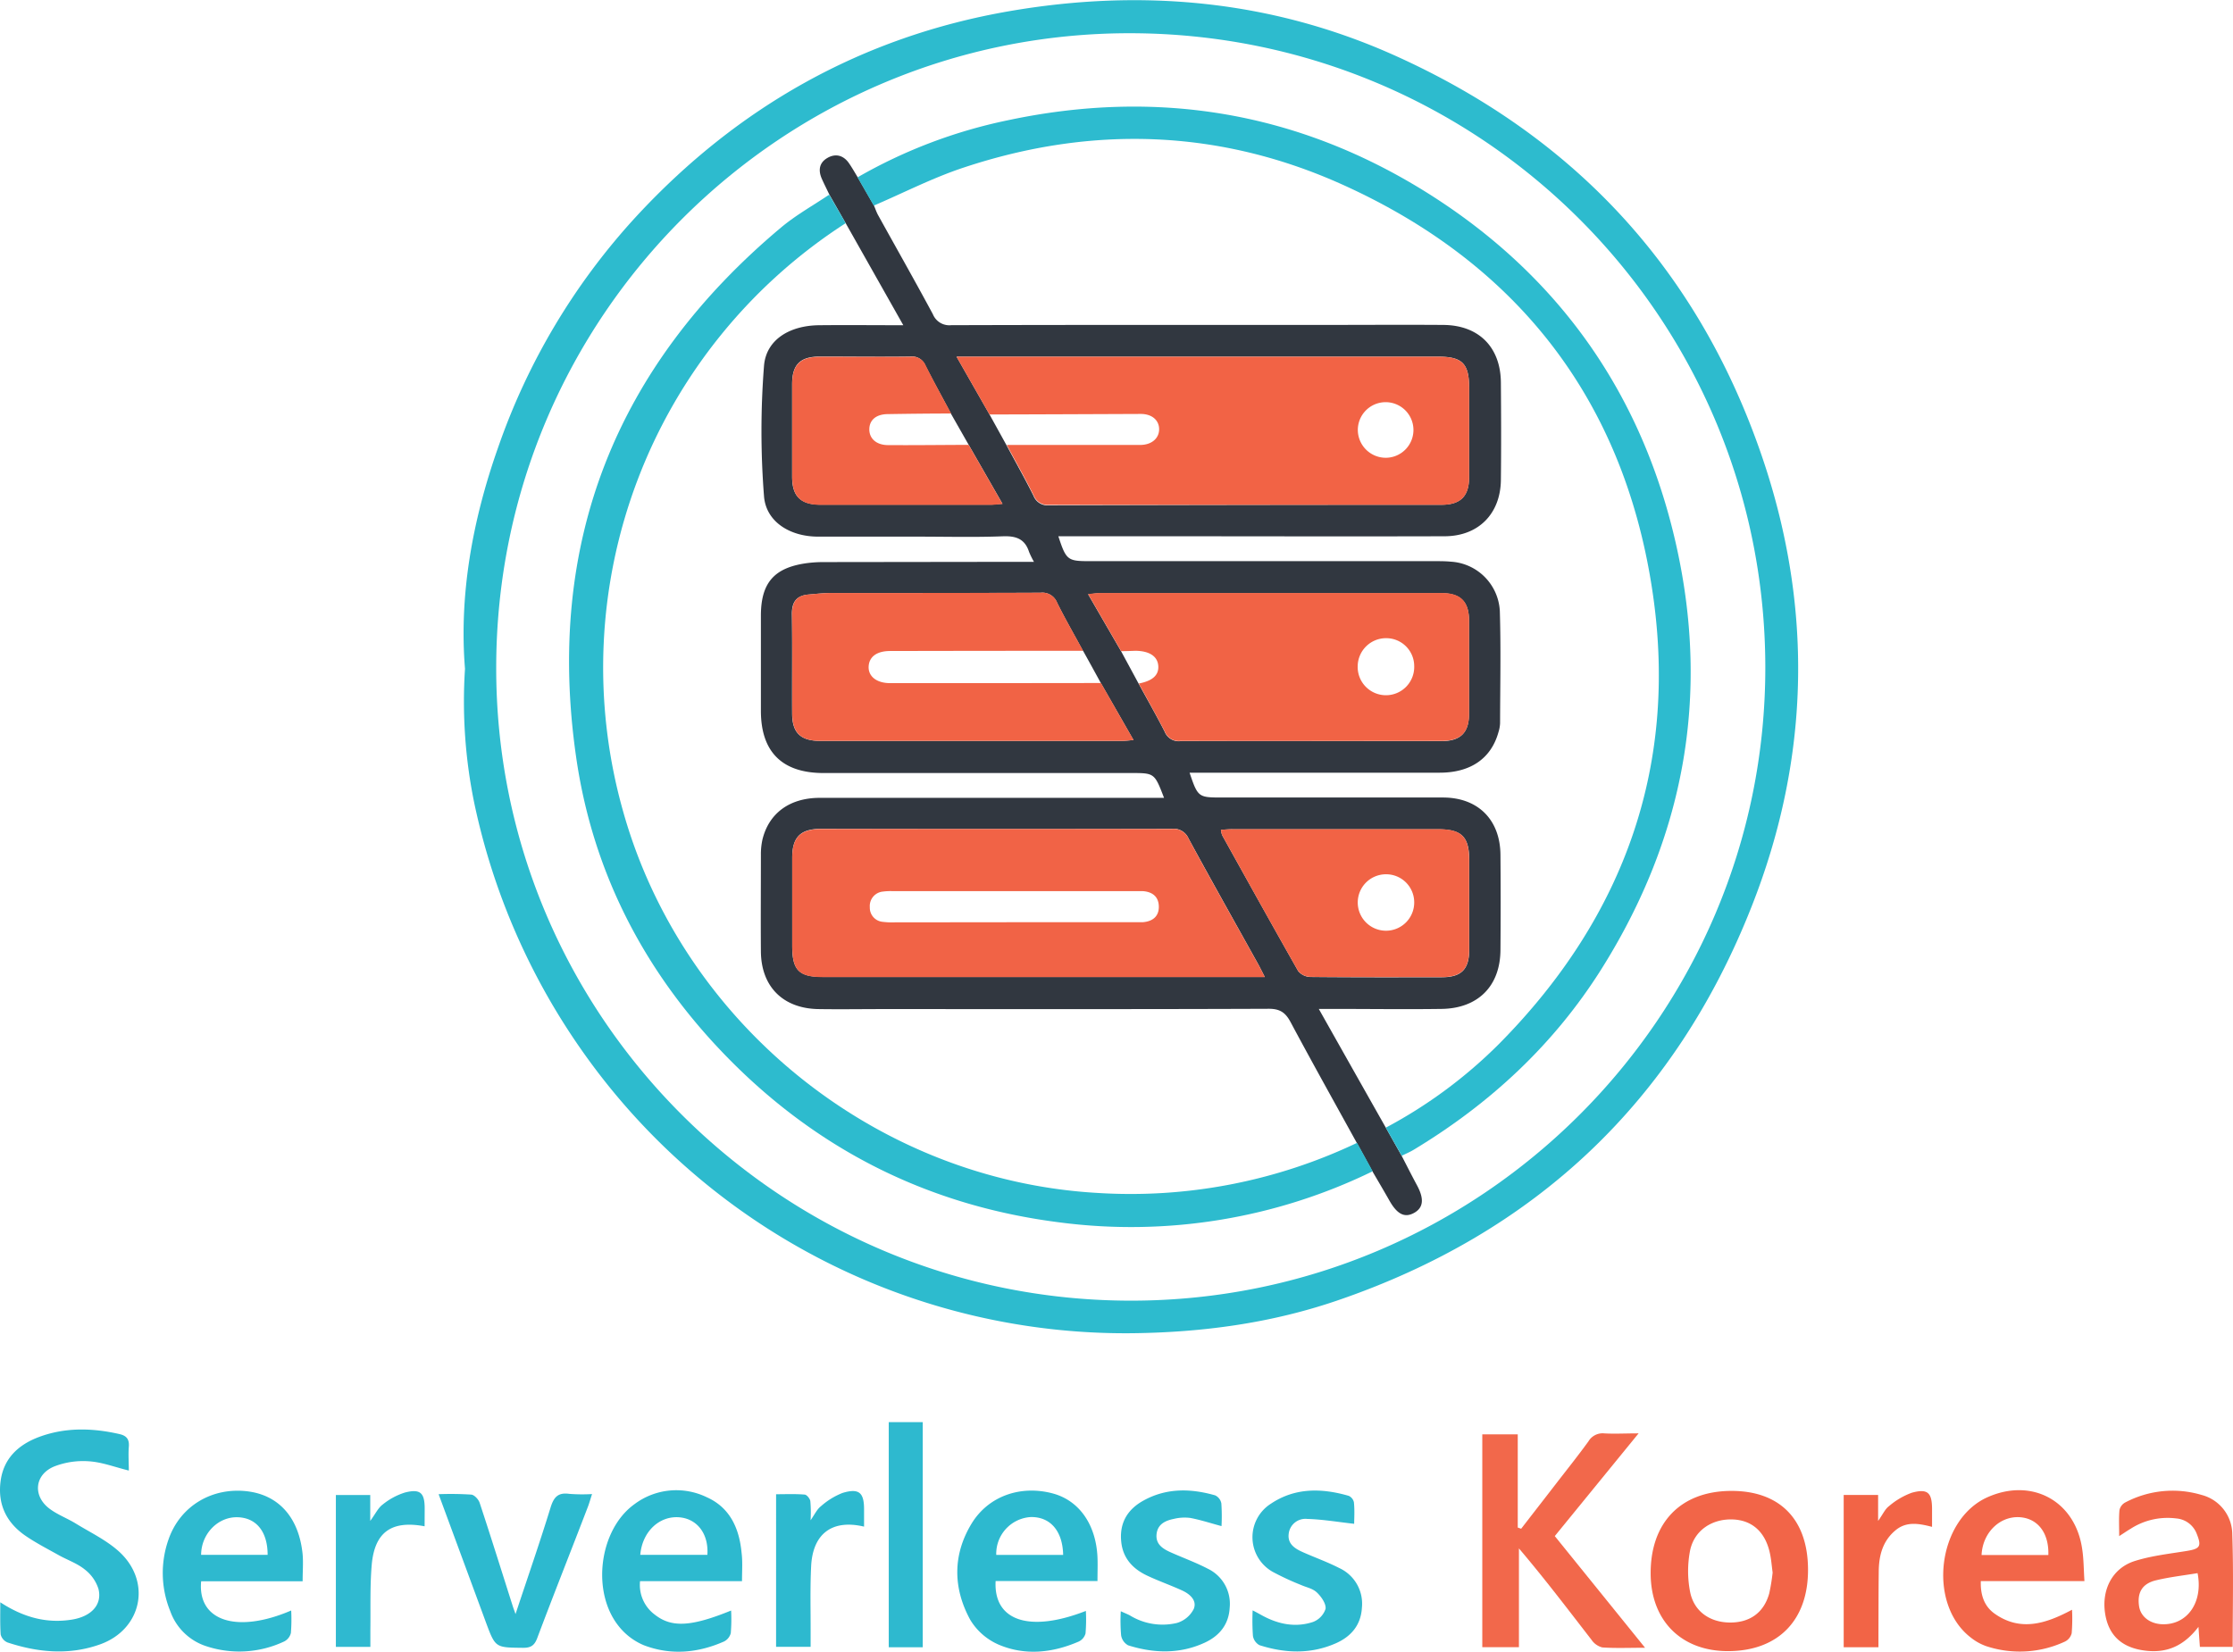 <svg xmlns="http://www.w3.org/2000/svg" viewBox="0 0 530.74 392.68"><defs><style>.cls-1{fill:#2dbbce;}.cls-2{fill:#f2684b;}.cls-3{fill:#2db9cf;}.cls-4{fill:#f26548;}.cls-5{fill:#f26749;}.cls-6{fill:#f26649;}.cls-7{fill:#2eb9cf;}.cls-8{fill:#2fb9d0;}.cls-9{fill:#f26446;}.cls-10{fill:#313740;}.cls-11{fill:#2dbbcf;}.cls-12{fill:#f26345;}.cls-13{fill:#f16346;}.cls-14{fill:#f16345;}</style></defs><g id="Layer_2" data-name="Layer 2"><g id="Layer_1-2" data-name="Layer 1"><path class="cls-1" d="M110.52,159c-1.42-17.49,1.74-35.19,7.82-52.47a156.89,156.89,0,0,1,33-55.19c24.08-26,53.59-42.62,88.43-48.66,31.51-5.46,62.51-2.69,92,10.63,42.18,19.05,71.34,50.29,86.6,94,12.66,36.22,12,72.65-2.05,108.22-18.23,46.26-51.39,77.6-98.61,93.7-15.66,5.34-31.8,7.52-48.41,7.73a157.78,157.78,0,0,1-130.3-66.23,159.56,159.56,0,0,1-26.24-59.64A119.94,119.94,0,0,1,110.52,159ZM268.68,309.22c83.22.08,151-67.54,150.9-150.67S352.26,8.16,268.94,7.9c-83.12-.25-150.83,67.23-151,150.54C117.69,241.47,185.36,309.14,268.68,309.22Z"/><path class="cls-2" d="M361.55,363.44c2.8-3.62,5.62-7.24,8.41-10.86,2.54-3.28,5.13-6.53,7.57-9.89a3.91,3.91,0,0,1,3.74-1.92c2.44.15,4.9,0,8.19,0l-19.92,24.42L391,391.74c-3.85,0-7,.14-10.17-.08a4.41,4.41,0,0,1-2.56-1.81c-5.6-7.23-11.12-14.52-17.25-21.73V391.6h-8.71V341h8.43v22.16Z"/><path class="cls-3" d="M.07,380.93c5.44,3.55,10.93,5.08,17,4.12,4.6-.73,7.28-3.53,6.33-7.31a9.47,9.47,0,0,0-3.29-4.64c-1.8-1.45-4.12-2.24-6.18-3.39-2.63-1.47-5.33-2.86-7.81-4.55C1.49,362-.62,357.6.16,352c.75-5.36,4.27-8.53,9-10.33,6.28-2.37,12.75-2.21,19.24-.73,1.62.37,2.37,1.18,2.22,3s0,3.89,0,5.67c-3.34-.82-6.37-2-9.47-2.2a18.92,18.92,0,0,0-8.24,1.22c-4.75,1.95-5.19,7.08-1.06,10.11,1.88,1.39,4.15,2.23,6.15,3.46,3.52,2.16,7.39,4,10.38,6.75,7.75,7.16,5.3,18.48-4.64,22-7.3,2.6-14.7,1.93-21.95-.47a2.79,2.79,0,0,1-1.63-1.89C0,386.17.07,383.75.07,380.93Z"/><path class="cls-4" d="M410.9,392.54c-11.16.09-18.48-7.13-18.57-18.31-.1-12.2,7.11-19.69,19-19.78,11.6-.09,18.31,6.66,18.4,18.52C429.85,385.08,422.75,392.45,410.9,392.54Zm10.42-18.67c-.21-1.56-.32-3.06-.63-4.52-1.08-5.15-4.26-8-9-8.12s-9,2.54-10,7.44a25.78,25.78,0,0,0,0,9.71c.9,4.71,4.7,7.31,9.42,7.36s8.11-2.29,9.4-6.91A46.69,46.69,0,0,0,421.32,373.87Z"/><path class="cls-5" d="M503.69,365.2c0-2.32-.11-4.28.07-6.21a2.72,2.72,0,0,1,1.38-1.8,24.08,24.08,0,0,1,18.11-1.79,9.73,9.73,0,0,1,7.32,9.41c.31,8.83.09,17.67.09,26.72h-7.79c-.1-1.4-.2-2.74-.34-4.76-3.28,4.3-7.14,6.15-12,5.72-6-.53-9.41-3.52-10.21-9.06s1.76-10.66,7.12-12.33c4-1.26,8.28-1.71,12.45-2.4,3-.5,3.41-1.1,2.25-4a5.7,5.7,0,0,0-4.92-3.71,16.23,16.23,0,0,0-10.81,2.46C505.6,363.93,504.85,364.45,503.69,365.2ZM522.32,374c-3.29.55-6.65.92-9.91,1.71s-4.47,2.92-4,6.13c.36,2.48,2.55,4.19,5.51,4.31C519.84,386.34,523.68,381,522.32,374Z"/><path class="cls-6" d="M495.43,375.89H470.8c-.11,3.27.8,6,3.31,7.76,6.09,4.29,12.13,2.4,18.37-.95a42.11,42.11,0,0,1-.08,5.57,3,3,0,0,1-1.61,2,25.37,25.37,0,0,1-18.72,1.08,12.5,12.5,0,0,1-3.68-2.06c-10.35-8-7.93-28,4-33.34,10.59-4.72,20.89.9,22.51,12.35C495.26,370.64,495.25,373.08,495.43,375.89Zm-8.58-6.2c.18-5.35-2.62-8.81-7-9-4.67-.18-8.64,3.79-8.87,9Z"/><path class="cls-7" d="M71.93,375.94H47.81c-.9,9.43,8.48,12.5,21.4,6.94a41,41,0,0,1-.07,5.34,3.07,3.07,0,0,1-1.55,2,25,25,0,0,1-19,1,13.48,13.48,0,0,1-8.13-8.2,24,24,0,0,1-.36-17.16c2.79-7.87,10.38-12.37,18.82-11.3,7.4.95,12.11,6.26,13,14.86C72.11,371.44,71.93,373.51,71.93,375.94Zm-8.32-6.29c0-5.54-2.71-8.84-7.18-8.94-4.63-.11-8.59,3.93-8.63,8.94Z"/><path class="cls-3" d="M176.36,375.9H152.13a8.77,8.77,0,0,0,3.47,7.94c4,3.17,8.66,2.92,18.17-.95a39.72,39.72,0,0,1-.08,5.37,3.07,3.07,0,0,1-1.63,2c-6.19,2.73-12.62,3.32-19,.89a15,15,0,0,1-6-4.54c-6.58-8.21-4.62-23,3.73-29a16.57,16.57,0,0,1,17.19-1.66c5.56,2.48,7.74,7.46,8.28,13.22C176.53,371.28,176.36,373.44,176.36,375.9Zm-8.23-6.25c.33-4.95-2.37-8.53-6.61-8.92-4.8-.43-8.87,3.4-9.34,8.92Z"/><path class="cls-3" d="M260.85,375.87H236.64c-.52,9.51,8.09,12.34,21.45,7.11a39.45,39.45,0,0,1-.08,5.35,3,3,0,0,1-1.63,1.94c-6.2,2.68-12.68,3.39-18.94.76a14.7,14.7,0,0,1-6.84-5.95c-4.09-7.5-4.2-15.4.32-22.85,4-6.56,11.63-9.21,19.26-7.19,6.24,1.65,10.26,7.29,10.66,15C260.93,371.85,260.85,373.63,260.85,375.87Zm-8.16-6.2c-.11-5.77-3.13-9.14-7.79-9a8.74,8.74,0,0,0-8.11,9Z"/><path class="cls-3" d="M104.25,355.23a75.43,75.43,0,0,1,7.77.1c.76.08,1.76,1.19,2,2,2.69,8.13,5.24,16.31,7.84,24.48.16.52.36,1,.67,1.92,2.87-8.66,5.74-16.92,8.31-25.27.76-2.49,1.75-3.69,4.47-3.31a39.92,39.92,0,0,0,5.41.05c-.38,1.17-.61,2-.93,2.87-4,10.45-8.16,20.88-12.1,31.37-.7,1.87-1.63,2.34-3.5,2.31-6.44-.07-6.45,0-8.71-6.09C111.82,375.73,108.14,365.76,104.25,355.23Z"/><path class="cls-7" d="M321.86,362.27c-3.89-.43-7.53-1.06-11.18-1.16a4,4,0,0,0-4.39,3.62c-.26,2.38,1.55,3.48,3.43,4.31,2.84,1.26,5.79,2.31,8.54,3.72a9.33,9.33,0,0,1,5.44,9.44c-.23,4.14-2.56,6.85-6.14,8.45-6,2.66-12.12,2.42-18.22.47a3.07,3.07,0,0,1-1.54-2.19,52.19,52.19,0,0,1-.07-6.08c1,.51,1.65.88,2.33,1.25,3.8,2.06,7.85,2.88,12,1.51a5,5,0,0,0,3-3.12c.16-1.21-1-2.88-2.05-3.88s-2.5-1.22-3.79-1.8a64.77,64.77,0,0,1-6.65-3.08,9.44,9.44,0,0,1-.5-16.24c5.74-3.85,12.09-3.72,18.49-1.87a2.18,2.18,0,0,1,1.24,1.55C322,359.1,321.86,361.05,321.86,362.27Z"/><path class="cls-3" d="M290.33,362.82c-2.77-.75-5.09-1.51-7.46-1.95a10.81,10.81,0,0,0-3.91.24c-2,.4-3.84,1.27-4.07,3.66s1.53,3.47,3.4,4.3c2.92,1.3,5.94,2.4,8.77,3.87a9.25,9.25,0,0,1,5.21,9.29c-.21,4-2.47,6.7-5.93,8.3-5.94,2.74-12.09,2.55-18.2.63a3.29,3.29,0,0,1-1.67-2.36,39.68,39.68,0,0,1-.08-5.74c.93.43,1.59.68,2.18,1a14.84,14.84,0,0,0,11.17,1.78,6.54,6.54,0,0,0,4-3.35c.8-2-.92-3.51-2.73-4.35-2.74-1.26-5.59-2.25-8.31-3.53-3.33-1.56-5.71-4-6.18-7.84-.55-4.58,1.39-7.91,5.31-10.05,5.44-3,11.21-2.87,17-1.21a2.66,2.66,0,0,1,1.46,1.9A45.82,45.82,0,0,1,290.33,362.82Z"/><path class="cls-7" d="M219.32,391.62h-8.08V338.1h8.08Z"/><path class="cls-8" d="M100.92,362.86C93,361.38,89,364.28,88.34,372.15c-.42,5.06-.24,10.16-.31,15.25,0,1.31,0,2.62,0,4.13h-8.2v-36.1H88v6.15c1.27-1.73,1.88-3.09,2.93-3.87a15.91,15.91,0,0,1,5.33-2.88c3.66-.93,4.68.09,4.68,3.83Z"/><path class="cls-3" d="M205.37,362.94c-7.61-1.8-12.21,1.71-12.58,9.45-.26,5.28-.1,10.57-.12,15.85,0,1,0,2.05,0,3.28h-8.21V355.24c2.27,0,4.52-.1,6.75.08.52,0,1.29.94,1.39,1.55a31.28,31.28,0,0,1,.06,4.56c1-1.45,1.54-2.62,2.43-3.31a17.16,17.16,0,0,1,5.17-3.19c3.9-1.17,5.11-.09,5.11,3.86Z"/><path class="cls-9" d="M438.21,355.41h8.18v6.18c1.15-1.62,1.65-2.81,2.54-3.48a17.66,17.66,0,0,1,5.45-3.22c3.82-1.06,4.83,0,4.83,3.9V363c-3.18-.83-6.15-1.35-8.74.86-3,2.53-3.88,5.93-3.93,9.64-.06,5-.05,10-.07,15v3.12h-8.26Z"/><path class="cls-10" d="M333.14,274.77c1.21,2.33,2.39,4.68,3.64,7,1.76,3.25,1.55,5.37-.71,6.6s-4,.24-5.77-2.83c-1.34-2.37-2.73-4.71-4.1-7.06l-3.71-6.76c-5.27-9.57-10.61-19.11-15.76-28.75-1.2-2.24-2.51-3.15-5.18-3.14-30.6.12-61.19.07-91.78.07-5.1,0-10.2.08-15.3,0-8.39-.16-13.56-5.36-13.62-13.71-.06-7.64,0-15.28,0-22.92a16.35,16.35,0,0,1,.36-3.64c1.52-6.3,6.48-9.95,13.64-9.95q39.38,0,78.75,0h3.07c-2.27-5.9-2.27-5.9-7.84-5.9H195.74c-9.82,0-14.88-5-14.89-14.77,0-7.54,0-15.09,0-22.63,0-7.81,3.14-11.42,10.86-12.49a30.59,30.59,0,0,1,4-.26l46.74-.06h3.3a20.54,20.54,0,0,1-1.16-2.36c-1-3.09-3.09-3.83-6.24-3.71-6.79.26-13.59.08-20.39.08-7.84,0-15.68,0-23.51,0-6.68,0-12.39-3.52-12.86-9.61a199.14,199.14,0,0,1,0-31c.51-6.26,6.15-9.59,13.11-9.65,6.49-.07,13,0,20,0L201,53.06l-3.87-6.78c-.61-1.27-1.24-2.52-1.81-3.8-.87-2-.61-3.79,1.32-4.92s3.83-.67,5.15,1.25c.75,1.08,1.39,2.23,2.08,3.35l3.86,6.72c.33.77.59,1.58,1,2.31,4.34,7.84,8.76,15.63,13,23.52a4.22,4.22,0,0,0,4.35,2.6c29.18-.09,58.36-.06,87.55-.06,9.82,0,19.64-.07,29.46,0,8.42.08,13.57,5.3,13.64,13.69.06,7.73.09,15.47,0,23.2-.1,8-5.33,13.33-13.36,13.35-23.14.07-46.27,0-69.41,0H251.55c1.85,5.66,2.18,5.92,7.41,5.92h82.16c1.23,0,2.46,0,3.68.12a12.4,12.4,0,0,1,11.68,11.74c.27,8.86.08,17.73.06,26.6a8,8,0,0,1-.39,2.21c-1.73,6.22-6.59,9.61-13.94,9.62q-28.18,0-56.38,0h-3.09c1.95,5.79,2.1,5.9,7.51,5.9,17.56,0,35.13,0,52.69,0,8.37,0,13.62,5.29,13.69,13.62q.09,11.33,0,22.64c-.06,8.6-5.35,13.88-14,14s-17.19,0-25.78,0h-3.4c5.49,9.74,10.71,19,15.92,28.21ZM226,98.31c-2-3.82-4.14-7.6-6.08-11.47a3.4,3.4,0,0,0-3.55-2.07c-7.17.1-14.34,0-21.52,0-4.65,0-6.56,1.88-6.58,6.49q0,11,0,22.06c0,4.68,2,6.66,6.75,6.66q20.25,0,40.49,0c.78,0,1.56-.12,2.76-.21l-8.06-14.06Zm31.4,56.42c-2.06-3.8-4.23-7.56-6.15-11.43a3.75,3.75,0,0,0-3.92-2.38c-16.61.09-33.22,0-49.82.07-1.79,0-3.57.21-5.35.36-2.91.24-4,1.85-3.94,4.73.11,7.82,0,15.65.05,23.47,0,4.7,2,6.6,6.77,6.6q35.81,0,71.62,0c.78,0,1.56-.11,2.75-.21-2.72-4.76-5.24-9.15-7.76-13.55Q259.56,158.56,257.43,154.73Zm13.24,7.82c2.07,3.8,4.23,7.56,6.19,11.42a3.57,3.57,0,0,0,3.73,2.23c20.66-.08,41.33,0,62,0,4.59,0,6.58-2,6.6-6.5q0-11,0-22.05c0-4.6-2-6.62-6.5-6.62H261.43c-.77,0-1.55.13-2.81.25l7.86,13.58Zm-31.39-56.66c2.15,4,4.37,7.92,6.4,12a3.55,3.55,0,0,0,3.71,2.24Q296,120,342.6,120c4.52,0,6.56-2,6.58-6.56,0-7.07,0-14.15,0-21.22,0-5.8-1.62-7.43-7.37-7.43H227.35l7.83,13.73ZM300.63,232.3c-.74-1.44-1.18-2.36-1.68-3.25-5.5-9.89-11.05-19.75-16.45-29.7a3.86,3.86,0,0,0-4-2.31q-41.64.09-83.29,0c-4.93,0-6.9,1.94-6.92,6.83,0,7,0,14,0,20.94,0,5.86,1.57,7.45,7.33,7.45h105Zm-10.44-35a5.76,5.76,0,0,0,.3,1.28c6,10.79,12,21.59,18.08,32.31a3.94,3.94,0,0,0,3,1.38c10.38.1,20.76.08,31.13.06,4.64,0,6.49-1.88,6.51-6.55,0-7.07,0-14.14,0-21.2,0-5.66-1.77-7.43-7.43-7.43H293.08C292.17,197.12,291.27,197.22,290.19,197.27Z"/><path class="cls-1" d="M197.08,46.28,201,53.06a125.62,125.62,0,0,0-53,139.47c14,50.57,60,88,112.7,91.07a125.12,125.12,0,0,0,61.85-11.9l3.71,6.76a130.91,130.91,0,0,1-74.35,12.16c-31.34-3.95-58-17.41-79.84-40.07-19.15-19.86-31.3-43.52-35.17-70.81C129.66,129,146.39,87,185.65,54.08,189.17,51.13,193.25,48.86,197.08,46.28Z"/><path class="cls-11" d="M207.68,48.88l-3.86-6.72a120.41,120.41,0,0,1,35.54-13.53c35.62-7.61,69.19-2.05,100,17.3,31.15,19.59,51,47.75,59.05,83.7s1.84,69.44-17.66,100.56c-11.34,18.09-26.58,32.21-44.8,43.19-.89.53-1.85.93-2.78,1.39l-3.79-6.68a113,113,0,0,0,27-20c29.92-30.27,42.81-66.72,36.2-108.67-7-44.68-32.14-76.87-73.48-95.52-29.25-13.19-59.56-14.18-90-4.08C221.7,42.26,214.78,45.84,207.68,48.88Z"/><path class="cls-12" d="M235.18,98.54l-7.83-13.73H341.82c5.75,0,7.36,1.63,7.37,7.43,0,7.07,0,14.15,0,21.22,0,4.52-2.06,6.56-6.58,6.56q-46.61,0-93.21,0a3.55,3.55,0,0,1-3.71-2.24c-2-4-4.25-8-6.4-12l8.49,0c7.73,0,15.47,0,23.21,0,2.7,0,4.47-1.53,4.51-3.66s-1.6-3.71-4.37-3.71C259.14,98.46,247.16,98.51,235.18,98.54Zm94.35,10.29a6.61,6.61,0,1,0-6.8-6.46A6.65,6.65,0,0,0,329.53,108.83Z"/><path class="cls-13" d="M300.63,232.3h-105c-5.76,0-7.32-1.59-7.33-7.45,0-7,0-14,0-20.94,0-4.89,2-6.82,6.92-6.83q41.66,0,83.29,0a3.86,3.86,0,0,1,4,2.31c5.4,10,10.95,19.81,16.45,29.7C299.45,229.94,299.89,230.86,300.63,232.3ZM241,219.25H269.3c.75,0,1.51,0,2.26,0,2.28-.16,3.87-1.28,3.87-3.65s-1.46-3.57-3.79-3.74c-.47,0-.95,0-1.42,0H212.15a13.11,13.11,0,0,0-2.26.1,3.44,3.44,0,0,0-3.15,3.72,3.36,3.36,0,0,0,3.08,3.48,17.65,17.65,0,0,0,2.82.12Z"/><path class="cls-14" d="M266.48,154.81l-7.86-13.58c1.26-.12,2-.25,2.81-.25h81.25c4.51,0,6.49,2,6.5,6.62q0,11,0,22.05c0,4.54-2,6.49-6.6,6.5-20.66,0-41.33,0-62,0a3.57,3.57,0,0,1-3.73-2.23c-2-3.86-4.12-7.62-6.19-11.42,3.29-.62,4.8-2,4.64-4.21s-2.06-3.55-5.46-3.57C268.73,154.76,267.61,154.8,266.48,154.81Zm69.65,3.55a6.65,6.65,0,0,0-6.65-6.64,6.74,6.74,0,0,0-6.78,6.54,6.72,6.72,0,1,0,13.43.1Z"/><path class="cls-14" d="M261.68,162.38c2.52,4.4,5,8.79,7.76,13.55-1.19.1-2,.21-2.75.21q-35.81,0-71.62,0c-4.8,0-6.76-1.9-6.77-6.6,0-7.82.06-15.65-.05-23.47,0-2.88,1-4.49,3.94-4.73,1.78-.15,3.56-.36,5.35-.36,16.6,0,33.21,0,49.82-.07a3.75,3.75,0,0,1,3.92,2.38c1.92,3.87,4.09,7.63,6.15,11.43q-22.92,0-45.86.05c-3.2,0-5,1.39-5.11,3.69s1.84,3.95,5.12,3.95Q236.63,162.42,261.68,162.38Z"/><path class="cls-14" d="M290.19,197.27c1.08-.05,2-.15,2.89-.15h48.68c5.66,0,7.42,1.77,7.43,7.43,0,7.06,0,14.13,0,21.2,0,4.67-1.87,6.54-6.51,6.55-10.37,0-20.75,0-31.13-.06a3.94,3.94,0,0,1-3-1.38c-6.11-10.72-12.08-21.52-18.08-32.31A5.76,5.76,0,0,1,290.19,197.27Zm45.94,17.19a6.67,6.67,0,0,0-6.69-6.61,6.71,6.71,0,1,0,6.69,6.61Z"/><path class="cls-14" d="M230.23,105.76l8.06,14.06c-1.2.09-2,.21-2.76.21q-20.24,0-40.49,0c-4.73,0-6.73-2-6.75-6.66q0-11,0-22.06c0-4.61,1.93-6.48,6.58-6.49,7.18,0,14.35.05,21.52,0A3.4,3.4,0,0,1,220,86.84c1.94,3.87,4,7.65,6.07,11.47-5,0-10,.06-15,.14-2.82,0-4.44,1.4-4.45,3.62s1.7,3.73,4.42,3.75C217.44,105.86,223.83,105.78,230.23,105.76Z"/></g></g></svg>